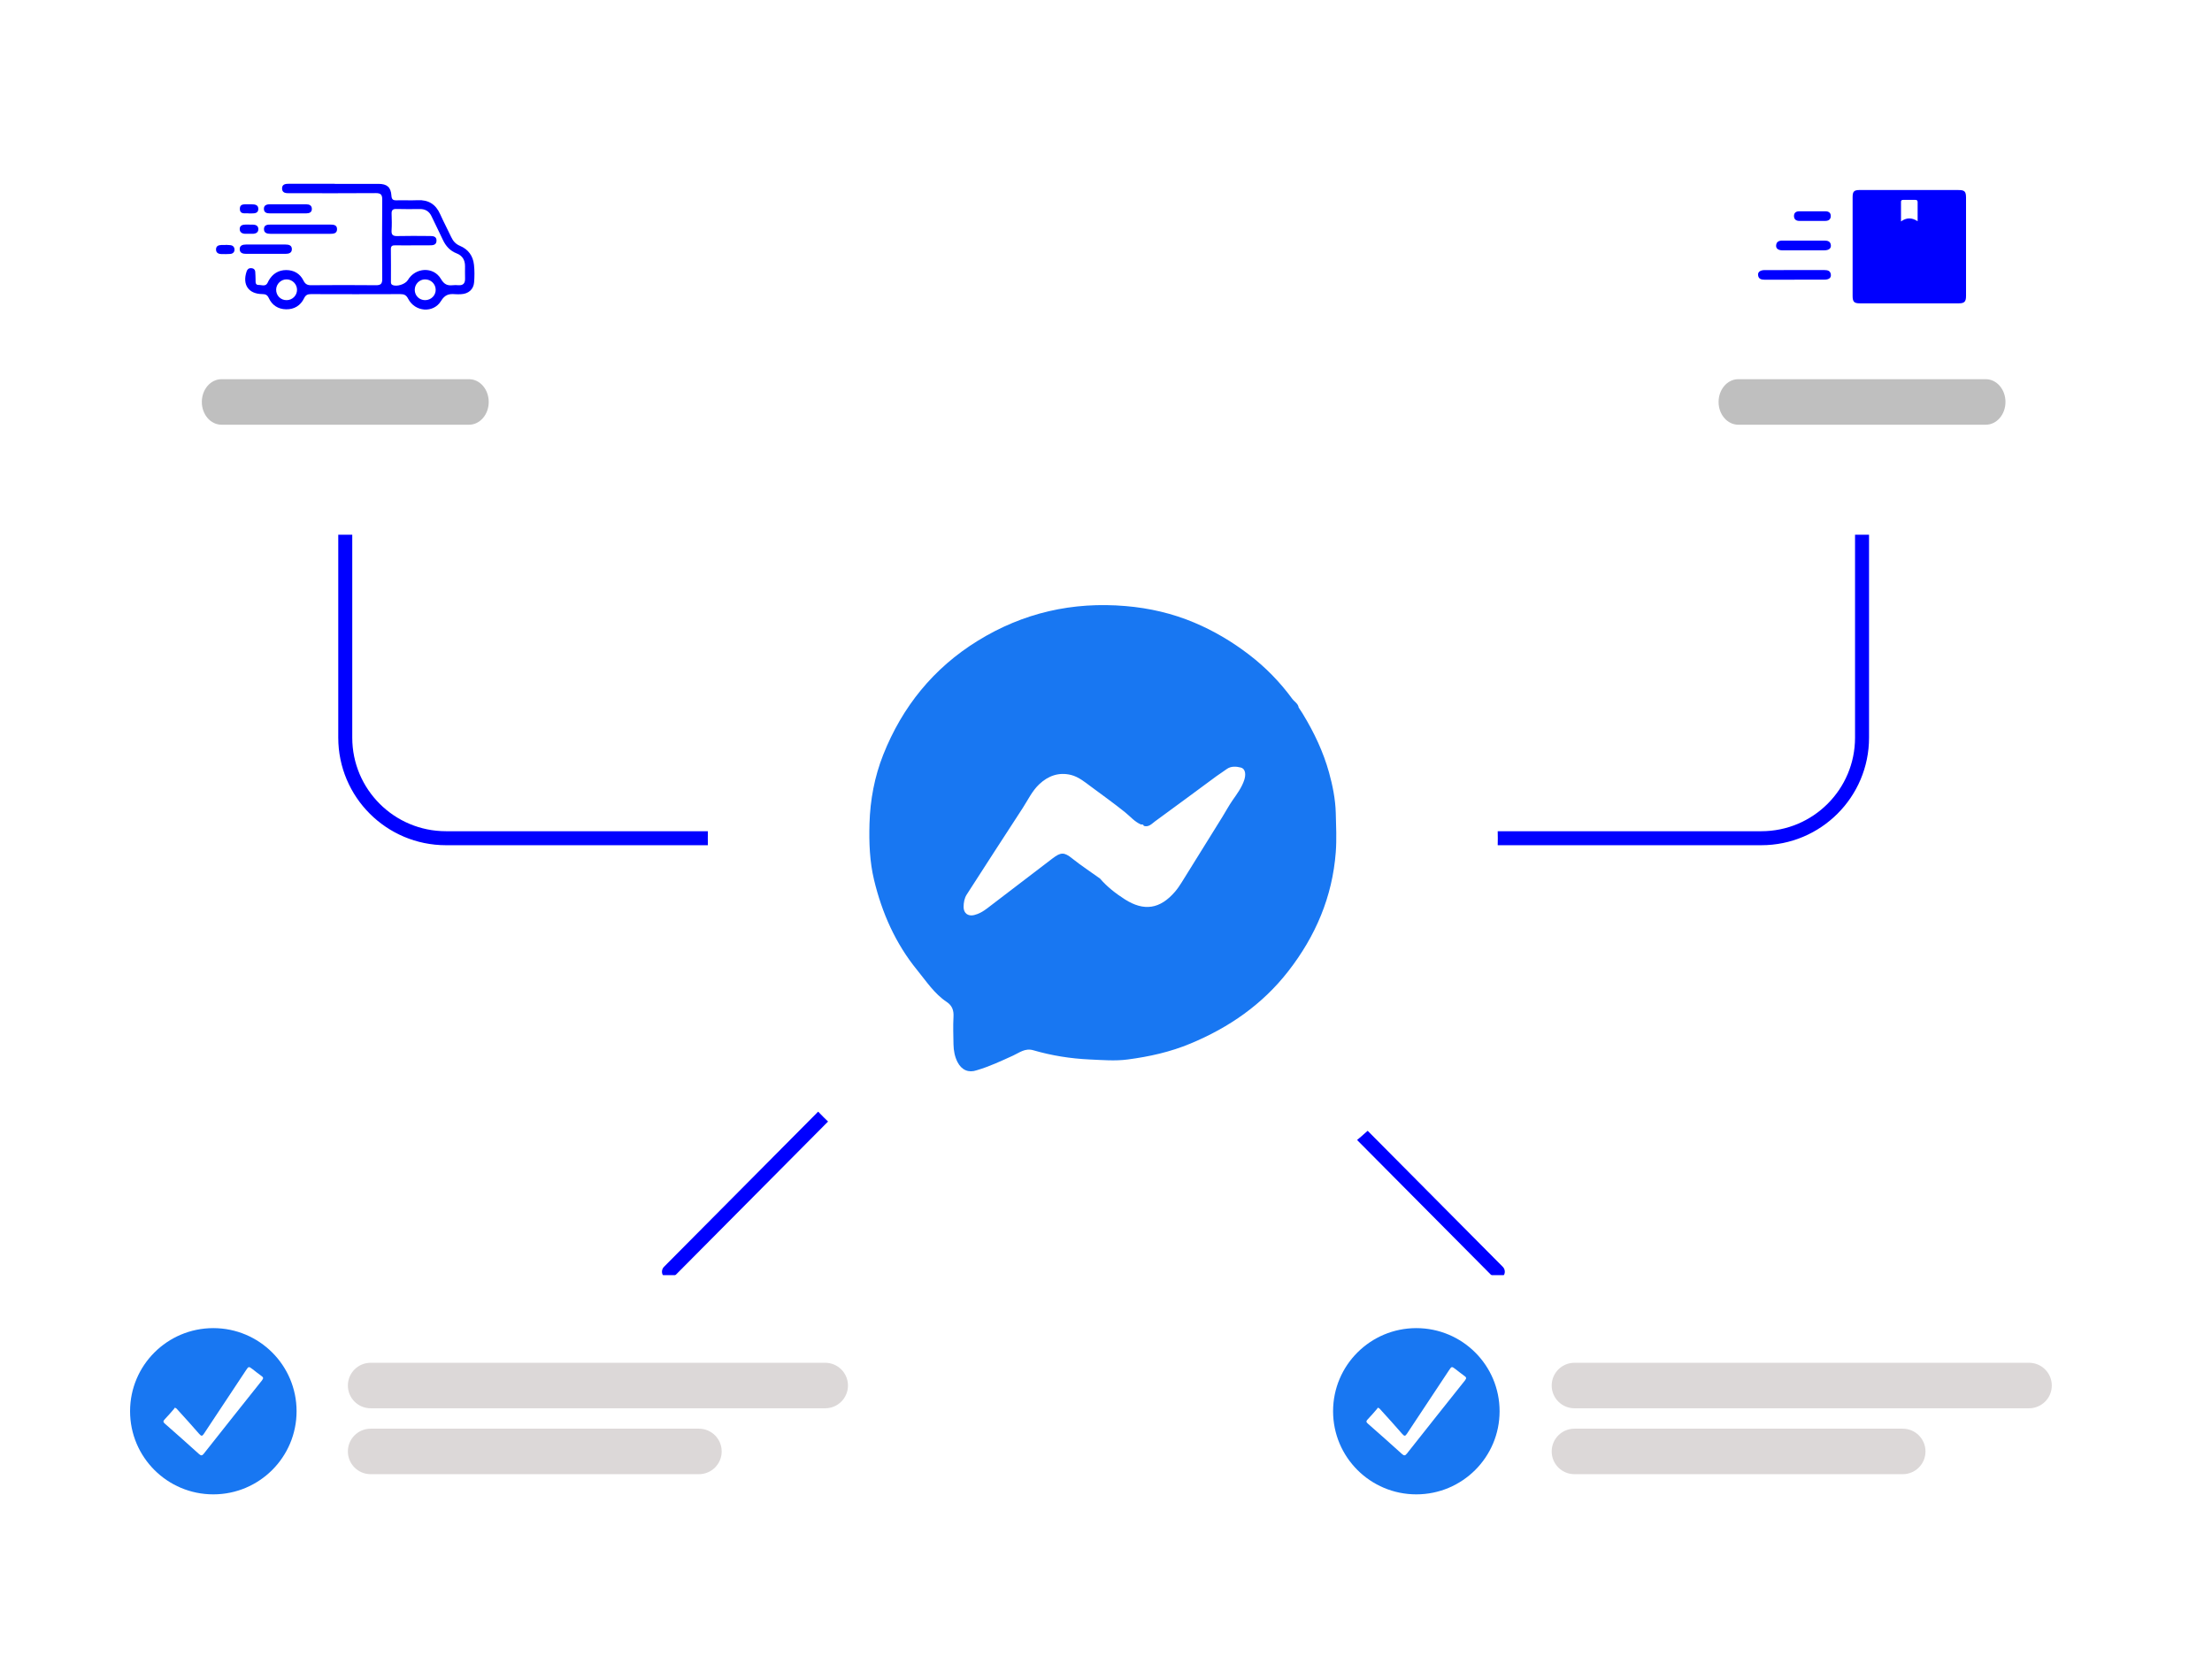 <svg width="474" height="355" viewBox="0 0 474 355" fill="none" xmlns="http://www.w3.org/2000/svg">
<g clip-path="url(#clip0_855_1945)">
<path d="M73.984 109.612V158.102C73.984 170.01 83.649 179.655 95.567 179.655H152.029" stroke="#0000FF" stroke-width="3" stroke-linecap="round" stroke-linejoin="round"/>
<path d="M399.009 109.612V158.102C399.009 170.01 389.344 179.655 377.426 179.655H320.964" stroke="#0000FF" stroke-width="3" stroke-linecap="round" stroke-linejoin="round"/>
<path d="M184.552 231.092L143.351 272.57" stroke="#0000FF" stroke-width="3" stroke-linecap="round" stroke-linejoin="round"/>
<path d="M279.763 231.092L320.957 272.57" stroke="#0000FF" stroke-width="3" stroke-linecap="round" stroke-linejoin="round"/>
<g filter="url(#filter0_d_855_1945)">
<path d="M236.315 264.184C283.061 264.184 320.957 226.342 320.957 179.662C320.957 132.981 283.061 95.139 236.315 95.139C189.569 95.139 151.673 132.981 151.673 179.662C151.673 226.342 189.569 264.184 236.315 264.184Z" fill="white"/>
</g>
<path d="M279.208 153.067C281.598 156.994 283.571 161.166 284.79 165.564C285.558 168.341 286.154 171.248 286.236 174.237C286.311 177.049 286.448 179.846 286.236 182.658C285.51 192.227 281.9 200.661 276.057 208.164C270.522 215.278 263.371 220.23 255.076 223.678C250.747 225.483 246.24 226.475 241.658 227.077C238.993 227.433 236.233 227.2 233.52 227.077C229.417 226.892 225.362 226.249 221.417 225.1C219.657 224.587 218.424 225.634 217.088 226.243C214.533 227.405 211.999 228.602 209.293 229.389C207.58 229.991 206.067 229.362 205.19 227.652C204.58 226.461 204.347 225.169 204.32 223.849C204.286 221.879 204.21 219.902 204.32 217.939C204.402 216.536 204.025 215.517 202.854 214.738C200.203 212.973 198.484 210.305 196.525 207.904C191.888 202.22 188.977 195.613 187.292 188.567C186.36 184.689 186.203 180.599 186.319 176.543C186.463 171.44 187.408 166.447 189.257 161.782C193.333 151.494 200.025 143.197 209.526 137.335C219.266 131.33 229.842 128.929 241.226 129.9C246.309 130.331 251.213 131.466 255.898 133.436C260.118 135.208 264.036 137.534 267.68 140.331C271.214 143.04 274.283 146.193 276.906 149.77C277.365 150.4 278.167 150.783 278.29 151.651C278.571 152.076 278.845 152.5 279.126 152.924C279.139 152.972 279.167 153.013 279.201 153.054L279.208 153.067ZM245.11 177.015C245.014 176.7 244.774 176.672 244.507 176.72C243.158 176.153 242.213 175.004 241.117 174.121C238.706 172.179 236.178 170.373 233.698 168.533C232.418 167.582 231.096 166.494 229.513 166.098C226.91 165.455 224.616 166.262 222.677 168.102C221.157 169.545 220.28 171.447 219.163 173.17C215.143 179.347 211.135 185.53 207.156 191.727C206.656 192.5 206.491 193.458 206.485 194.388C206.485 195.729 207.423 196.433 208.718 196.133C209.779 195.879 210.69 195.339 211.56 194.669C216.204 191.098 220.862 187.548 225.527 183.998C227.314 182.637 228.027 182.596 229.76 183.998C231.678 185.537 233.74 186.871 235.726 188.307C237.253 190.093 239.11 191.522 241.048 192.76C245.137 195.366 248.59 194.867 251.823 191.078C252.337 190.476 252.789 189.805 253.206 189.135C256.124 184.463 259.036 179.785 261.933 175.092C262.666 173.909 263.317 172.685 264.118 171.529C265.077 170.154 266.104 168.779 266.632 167.151C266.967 166.118 266.967 164.798 265.885 164.511C265.029 164.285 263.803 164.135 262.851 164.846C262.145 165.373 261.392 165.831 260.679 166.351C256.289 169.579 251.926 172.835 247.514 176.036C246.822 176.543 246.172 177.343 245.103 177.015V177.008L245.11 177.015Z" fill="#1877F2"/>
<g filter="url(#filter1_d_855_1945)">
<path d="M447.238 268.302H278.852C273.907 268.302 269.899 272.305 269.899 277.242V327.701C269.899 332.639 273.907 336.641 278.852 336.641H447.238C452.183 336.641 456.191 332.639 456.191 327.701V277.242C456.191 272.305 452.183 268.302 447.238 268.302Z" fill="white"/>
</g>
<g filter="url(#filter2_d_855_1945)">
<path d="M188.299 268.302H19.912C14.968 268.302 10.96 272.305 10.96 277.242V327.701C10.96 332.639 14.968 336.641 19.912 336.641H188.299C193.243 336.641 197.251 332.639 197.251 327.701V277.242C197.251 272.305 193.243 268.302 188.299 268.302Z" fill="white"/>
</g>
<g filter="url(#filter3_d_855_1945)">
<path d="M122.213 11.313H25.755C20.811 11.313 16.802 15.316 16.802 20.253V100.672C16.802 105.61 20.811 109.612 25.755 109.612H122.213C127.157 109.612 131.165 105.61 131.165 100.672V20.253C131.165 15.316 127.157 11.313 122.213 11.313Z" fill="white"/>
</g>
<g filter="url(#filter4_d_855_1945)">
<path d="M447.238 11.313H350.781C345.836 11.313 341.828 15.316 341.828 20.253V100.672C341.828 105.61 345.836 109.612 350.781 109.612H447.238C452.183 109.612 456.191 105.61 456.191 100.672V20.253C456.191 15.316 452.183 11.313 447.238 11.313Z" fill="white"/>
</g>
<path d="M47.462 81.274H100.513C102.842 81.274 104.725 83.456 104.725 86.151C104.725 88.846 102.842 91.028 100.513 91.028H47.462C45.133 91.028 43.249 88.846 43.249 86.151C43.249 83.456 45.133 81.274 47.462 81.274Z" fill="#BFBFBF"/>
<path d="M372.48 81.274H425.531C427.86 81.274 429.744 83.456 429.744 86.151C429.744 88.846 427.86 91.028 425.531 91.028H372.48C370.151 91.028 368.268 88.846 368.268 86.151C368.268 83.456 370.151 81.274 372.48 81.274Z" fill="#BFBFBF"/>
<path d="M45.708 284.657C35.858 284.657 27.872 292.625 27.872 302.468C27.872 312.311 35.851 320.287 45.708 320.287C55.565 320.287 63.552 312.311 63.552 302.468C63.552 292.625 55.565 284.657 45.708 284.657ZM56.181 295.806C52.01 301.039 47.845 306.278 43.701 311.531C43.331 312.01 43.092 312.051 42.626 311.627C40.208 309.431 37.769 307.277 35.317 305.122C34.947 304.801 34.927 304.589 35.269 304.233C35.954 303.522 36.598 302.762 37.249 302.017C37.345 301.914 37.406 301.771 37.447 301.709C37.817 301.805 37.941 302.017 38.091 302.188C39.632 303.898 41.194 305.587 42.687 307.332C43.167 307.892 43.365 307.81 43.728 307.25C46.701 302.728 49.708 298.221 52.695 293.713C53.284 292.831 53.284 292.824 54.161 293.487C54.784 293.966 55.387 294.465 56.031 294.917C56.428 295.19 56.496 295.402 56.168 295.806H56.181Z" fill="#1877F2"/>
<path d="M303.497 284.657C293.647 284.657 285.66 292.625 285.66 302.468C285.66 312.311 293.64 320.287 303.497 320.287C313.354 320.287 321.341 312.311 321.341 302.468C321.341 292.625 313.354 284.657 303.497 284.657ZM313.97 295.806C309.799 301.039 305.634 306.278 301.49 311.531C301.12 312.01 300.88 312.051 300.415 311.627C297.997 309.431 295.558 307.277 293.106 305.122C292.736 304.801 292.716 304.589 293.058 304.233C293.743 303.522 294.387 302.762 295.038 302.017C295.134 301.914 295.195 301.771 295.236 301.709C295.606 301.805 295.729 302.017 295.88 302.188C297.421 303.898 298.983 305.587 300.476 307.332C300.956 307.892 301.154 307.81 301.517 307.25C304.49 302.728 307.497 298.221 310.484 293.713C311.073 292.831 311.073 292.824 311.95 293.487C312.573 293.966 313.176 294.465 313.82 294.917C314.217 295.19 314.285 295.402 313.957 295.806H313.97Z" fill="#1877F2"/>
<path d="M79.429 292.085H176.825C179.524 292.085 181.709 294.267 181.709 296.962C181.709 299.657 179.524 301.839 176.825 301.839H79.429C76.731 301.839 74.545 299.657 74.545 296.962C74.545 294.267 76.731 292.085 79.429 292.085Z" fill="#DCD8D8"/>
<path d="M79.429 306.21H149.762C152.461 306.21 154.646 308.392 154.646 311.087C154.646 313.782 152.461 315.964 149.762 315.964H79.429C76.731 315.964 74.545 313.782 74.545 311.087C74.545 308.392 76.731 306.21 79.429 306.21Z" fill="#DCD8D8"/>
<path d="M337.389 292.085H434.785C437.484 292.085 439.669 294.267 439.669 296.962C439.669 299.657 437.484 301.839 434.785 301.839H337.389C334.691 301.839 332.505 299.657 332.505 296.962C332.505 294.267 334.691 292.085 337.389 292.085Z" fill="#DCD8D8"/>
<path d="M337.389 306.21H407.722C410.421 306.21 412.606 308.392 412.606 311.087C412.606 313.782 410.421 315.964 407.722 315.964H337.389C334.691 315.964 332.505 313.782 332.505 311.087C332.505 308.392 334.691 306.21 337.389 306.21Z" fill="#DCD8D8"/>
<path d="M71.737 39.406C74.854 39.406 77.977 39.399 81.094 39.406C82.93 39.413 83.758 40.11 83.875 41.916C83.93 42.716 84.19 42.956 84.957 42.935C86.471 42.894 87.991 42.976 89.505 42.908C91.827 42.805 93.382 43.79 94.32 45.904C95.06 47.566 95.923 49.167 96.691 50.815C97.095 51.677 97.643 52.306 98.554 52.689C100.348 53.435 101.362 54.851 101.568 56.752C101.705 57.99 101.691 59.263 101.595 60.507C101.478 62.033 100.369 62.977 98.821 63.052C98.389 63.072 97.951 63.093 97.519 63.052C96.218 62.936 95.327 63.161 94.512 64.502C92.875 67.197 88.916 66.869 87.464 64.037C87.053 63.23 86.594 63.038 85.772 63.038C79.402 63.066 73.032 63.059 66.661 63.038C65.942 63.038 65.517 63.196 65.168 63.914C64.408 65.487 63.059 66.328 61.298 66.294C59.599 66.26 58.298 65.419 57.592 63.873C57.277 63.196 56.887 63.038 56.202 63.031C53.243 63.004 51.893 61.014 52.846 58.175C53.003 57.71 53.311 57.45 53.811 57.464C54.304 57.484 54.647 57.751 54.695 58.243C54.757 58.797 54.736 59.365 54.764 59.926C54.784 60.425 54.654 61.096 55.435 61.075C56.099 61.055 56.949 61.513 57.373 60.548C57.442 60.391 57.517 60.234 57.606 60.083C58.442 58.661 59.688 57.881 61.332 57.881C62.983 57.881 64.285 58.64 65.017 60.117C65.408 60.904 65.86 61.144 66.703 61.13C71.299 61.089 75.888 61.082 80.484 61.13C81.512 61.144 81.923 60.918 81.909 59.782C81.854 54.112 81.861 48.441 81.909 42.778C81.916 41.69 81.566 41.383 80.498 41.389C74.648 41.437 68.799 41.41 62.949 41.41C62.648 41.41 62.339 41.41 62.038 41.41C61.264 41.424 60.428 41.383 60.442 40.363C60.456 39.433 61.25 39.385 61.976 39.385C62.408 39.385 62.846 39.385 63.278 39.385C66.093 39.385 68.908 39.385 71.73 39.385L71.737 39.406ZM88.478 52.587C87.224 52.587 85.964 52.607 84.71 52.58C84.101 52.566 83.745 52.689 83.758 53.421C83.793 55.712 83.772 58.011 83.772 60.302C83.772 60.596 83.738 60.897 84.094 61.068C84.991 61.513 86.854 60.931 87.395 60.029C89.012 57.286 92.909 57.081 94.492 59.796C95.163 60.952 95.875 61.26 97.04 61.13C97.424 61.089 97.821 61.096 98.211 61.13C99.3 61.212 99.691 60.672 99.656 59.646C99.622 58.784 99.656 57.915 99.65 57.046C99.65 55.747 99.095 54.789 97.855 54.31C96.437 53.763 95.519 52.737 94.889 51.383C94.101 49.693 93.266 48.038 92.471 46.355C91.971 45.302 91.163 44.796 89.998 44.803C88.306 44.816 86.615 44.844 84.93 44.789C84.094 44.762 83.888 45.117 83.916 45.863C83.957 47.032 83.984 48.202 83.909 49.365C83.841 50.357 84.217 50.623 85.169 50.596C87.423 50.535 89.676 50.569 91.93 50.583C92.677 50.583 93.574 50.562 93.54 51.608C93.505 52.621 92.622 52.58 91.868 52.58C90.745 52.58 89.615 52.58 88.491 52.58L88.478 52.587ZM91.074 59.878C89.861 59.892 88.868 60.904 88.875 62.122C88.882 63.373 89.841 64.324 91.088 64.331C92.382 64.331 93.409 63.298 93.362 62.04C93.314 60.815 92.307 59.871 91.074 59.885V59.878ZM63.648 62.115C63.648 60.904 62.661 59.906 61.442 59.878C60.243 59.851 59.202 60.849 59.175 62.046C59.147 63.346 60.141 64.352 61.435 64.331C62.668 64.317 63.648 63.325 63.648 62.115Z" fill="#0000FF"/>
<path d="M64.353 50.117C62.236 50.117 60.113 50.117 57.996 50.117C57.236 50.117 56.524 49.953 56.565 49.037C56.606 48.168 57.346 48.134 58.017 48.134C62.257 48.134 66.49 48.134 70.73 48.134C71.456 48.134 72.237 48.182 72.223 49.132C72.216 50.083 71.422 50.111 70.703 50.117C68.586 50.117 66.463 50.117 64.346 50.117H64.353Z" fill="#0000FF"/>
<path d="M56.901 54.406C55.517 54.406 54.14 54.406 52.757 54.406C52.044 54.406 51.38 54.249 51.366 53.414C51.352 52.566 52.037 52.416 52.736 52.409C55.544 52.409 58.346 52.409 61.154 52.409C61.853 52.409 62.538 52.545 62.545 53.394C62.545 54.228 61.887 54.406 61.175 54.406C59.75 54.406 58.325 54.406 56.901 54.406Z" fill="#0000FF"/>
<path d="M61.73 45.733C60.435 45.733 59.141 45.733 57.846 45.733C57.181 45.733 56.579 45.589 56.551 44.802C56.517 44.023 57.086 43.79 57.764 43.79C60.394 43.79 63.024 43.79 65.654 43.79C66.278 43.79 66.798 44.029 66.826 44.727C66.853 45.514 66.292 45.726 65.613 45.733C64.319 45.733 63.024 45.733 61.73 45.733Z" fill="#0000FF"/>
<path d="M53.304 45.733C52.613 45.644 51.407 46.047 51.4 44.775C51.387 43.503 52.578 43.852 53.387 43.79C53.558 43.777 53.729 43.79 53.9 43.79C54.64 43.79 55.38 43.893 55.352 44.823C55.325 45.685 54.606 45.746 53.928 45.74C53.757 45.74 53.585 45.74 53.304 45.74V45.733Z" fill="#0000FF"/>
<path d="M53.428 48.141C53.688 48.141 53.941 48.134 54.202 48.141C54.825 48.161 55.346 48.394 55.359 49.085C55.373 49.844 54.818 50.09 54.14 50.111C53.626 50.124 53.106 50.117 52.592 50.111C51.9 50.104 51.359 49.803 51.366 49.078C51.373 48.312 51.989 48.134 52.647 48.134C52.907 48.134 53.161 48.134 53.421 48.134L53.428 48.141Z" fill="#0000FF"/>
<path d="M48.352 52.484C48.695 52.504 49.044 52.504 49.386 52.545C49.941 52.614 50.249 52.976 50.249 53.51C50.249 54.064 49.873 54.385 49.339 54.426C48.695 54.474 48.044 54.468 47.393 54.447C46.763 54.426 46.283 54.16 46.29 53.448C46.304 52.716 46.825 52.532 47.441 52.511C47.742 52.504 48.044 52.511 48.345 52.511C48.345 52.504 48.345 52.498 48.345 52.491L48.352 52.484Z" fill="#0000FF"/>
<path d="M409.174 40.732C412.675 40.732 416.182 40.732 419.682 40.732C420.99 40.732 421.285 41.033 421.292 42.347C421.292 49.371 421.292 56.396 421.292 63.421C421.292 64.659 420.949 65.015 419.737 65.015C412.668 65.015 405.606 65.015 398.537 65.015C397.311 65.015 396.989 64.68 396.989 63.421C396.989 56.362 396.989 49.31 396.989 42.251C396.989 41.04 397.29 40.732 398.489 40.726C402.051 40.726 405.613 40.726 409.181 40.726L409.174 40.732ZM410.921 47.422C410.921 45.992 410.921 44.645 410.921 43.297C410.921 42.935 410.709 42.832 410.394 42.839C409.572 42.839 408.75 42.839 407.935 42.839C407.647 42.839 407.359 42.853 407.359 43.243C407.359 44.618 407.359 45.986 407.359 47.463C408.496 46.615 409.686 46.601 410.928 47.422H410.921Z" fill="#0000FF"/>
<path d="M384.543 59.953C382.413 59.953 380.289 59.939 378.159 59.953C377.405 59.953 376.796 59.789 376.727 58.927C376.672 58.277 377.22 57.894 378.145 57.887C382.399 57.887 386.659 57.887 390.913 57.88C391.667 57.88 392.269 58.038 392.331 58.913C392.379 59.584 391.872 59.939 390.927 59.939C388.796 59.939 386.673 59.939 384.543 59.939V59.953Z" fill="#0000FF"/>
<path d="M386.468 53.66C384.974 53.66 383.481 53.667 381.995 53.66C381.049 53.653 380.549 53.277 380.597 52.6C380.659 51.786 381.214 51.567 381.94 51.567C384.954 51.567 387.968 51.567 390.982 51.567C391.694 51.567 392.269 51.765 392.331 52.586C392.379 53.263 391.872 53.646 390.94 53.653C389.447 53.66 387.954 53.653 386.468 53.653V53.66Z" fill="#0000FF"/>
<path d="M388.392 47.347C387.454 47.347 386.516 47.347 385.57 47.347C384.885 47.347 384.447 47.018 384.426 46.327C384.406 45.63 384.851 45.288 385.529 45.288C387.406 45.281 389.29 45.288 391.166 45.288C391.845 45.288 392.31 45.596 392.31 46.293C392.31 47.025 391.838 47.353 391.112 47.347C390.201 47.34 389.29 47.347 388.385 47.347H388.392Z" fill="#0000FF"/>
</g>
<defs>
<filter id="filter0_d_855_1945" x="139.673" y="83.139" width="193.284" height="193.046" filterUnits="userSpaceOnUse" color-interpolation-filters="sRGB">
<feFlood flood-opacity="0" result="BackgroundImageFix"/>
<feColorMatrix in="SourceAlpha" type="matrix" values="0 0 0 0 0 0 0 0 0 0 0 0 0 0 0 0 0 0 127 0" result="hardAlpha"/>
<feOffset/>
<feGaussianBlur stdDeviation="6"/>
<feColorMatrix type="matrix" values="0 0 0 0 0.659 0 0 0 0 0.659 0 0 0 0 0.659 0 0 0 0.45 0"/>
<feBlend mode="normal" in2="BackgroundImageFix" result="effect1_dropShadow_855_1945"/>
<feBlend mode="normal" in="SourceGraphic" in2="effect1_dropShadow_855_1945" result="shape"/>
</filter>
<filter id="filter1_d_855_1945" x="260.899" y="259.302" width="214.292" height="96.339" filterUnits="userSpaceOnUse" color-interpolation-filters="sRGB">
<feFlood flood-opacity="0" result="BackgroundImageFix"/>
<feColorMatrix in="SourceAlpha" type="matrix" values="0 0 0 0 0 0 0 0 0 0 0 0 0 0 0 0 0 0 127 0" result="hardAlpha"/>
<feOffset dx="5" dy="5"/>
<feGaussianBlur stdDeviation="7"/>
<feColorMatrix type="matrix" values="0 0 0 0 0 0 0 0 0 0 0 0 0 0 0 0 0 0 0.25 0"/>
<feBlend mode="normal" in2="BackgroundImageFix" result="effect1_dropShadow_855_1945"/>
<feBlend mode="normal" in="SourceGraphic" in2="effect1_dropShadow_855_1945" result="shape"/>
</filter>
<filter id="filter2_d_855_1945" x="1.96" y="259.302" width="214.292" height="96.339" filterUnits="userSpaceOnUse" color-interpolation-filters="sRGB">
<feFlood flood-opacity="0" result="BackgroundImageFix"/>
<feColorMatrix in="SourceAlpha" type="matrix" values="0 0 0 0 0 0 0 0 0 0 0 0 0 0 0 0 0 0 127 0" result="hardAlpha"/>
<feOffset dx="5" dy="5"/>
<feGaussianBlur stdDeviation="7"/>
<feColorMatrix type="matrix" values="0 0 0 0 0 0 0 0 0 0 0 0 0 0 0 0 0 0 0.25 0"/>
<feBlend mode="normal" in2="BackgroundImageFix" result="effect1_dropShadow_855_1945"/>
<feBlend mode="normal" in="SourceGraphic" in2="effect1_dropShadow_855_1945" result="shape"/>
</filter>
<filter id="filter3_d_855_1945" x="7.802" y="2.313" width="142.363" height="126.299" filterUnits="userSpaceOnUse" color-interpolation-filters="sRGB">
<feFlood flood-opacity="0" result="BackgroundImageFix"/>
<feColorMatrix in="SourceAlpha" type="matrix" values="0 0 0 0 0 0 0 0 0 0 0 0 0 0 0 0 0 0 127 0" result="hardAlpha"/>
<feOffset dx="5" dy="5"/>
<feGaussianBlur stdDeviation="7"/>
<feColorMatrix type="matrix" values="0 0 0 0 0 0 0 0 0 0 0 0 0 0 0 0 0 0 0.25 0"/>
<feBlend mode="normal" in2="BackgroundImageFix" result="effect1_dropShadow_855_1945"/>
<feBlend mode="normal" in="SourceGraphic" in2="effect1_dropShadow_855_1945" result="shape"/>
</filter>
<filter id="filter4_d_855_1945" x="332.828" y="2.313" width="142.363" height="126.299" filterUnits="userSpaceOnUse" color-interpolation-filters="sRGB">
<feFlood flood-opacity="0" result="BackgroundImageFix"/>
<feColorMatrix in="SourceAlpha" type="matrix" values="0 0 0 0 0 0 0 0 0 0 0 0 0 0 0 0 0 0 127 0" result="hardAlpha"/>
<feOffset dx="5" dy="5"/>
<feGaussianBlur stdDeviation="7"/>
<feColorMatrix type="matrix" values="0 0 0 0 0 0 0 0 0 0 0 0 0 0 0 0 0 0 0.25 0"/>
<feBlend mode="normal" in2="BackgroundImageFix" result="effect1_dropShadow_855_1945"/>
<feBlend mode="normal" in="SourceGraphic" in2="effect1_dropShadow_855_1945" result="shape"/>
</filter>
<clipPath id="clip0_855_1945">
<rect width="474" height="355" fill="white"/>
</clipPath>
</defs>
</svg>
